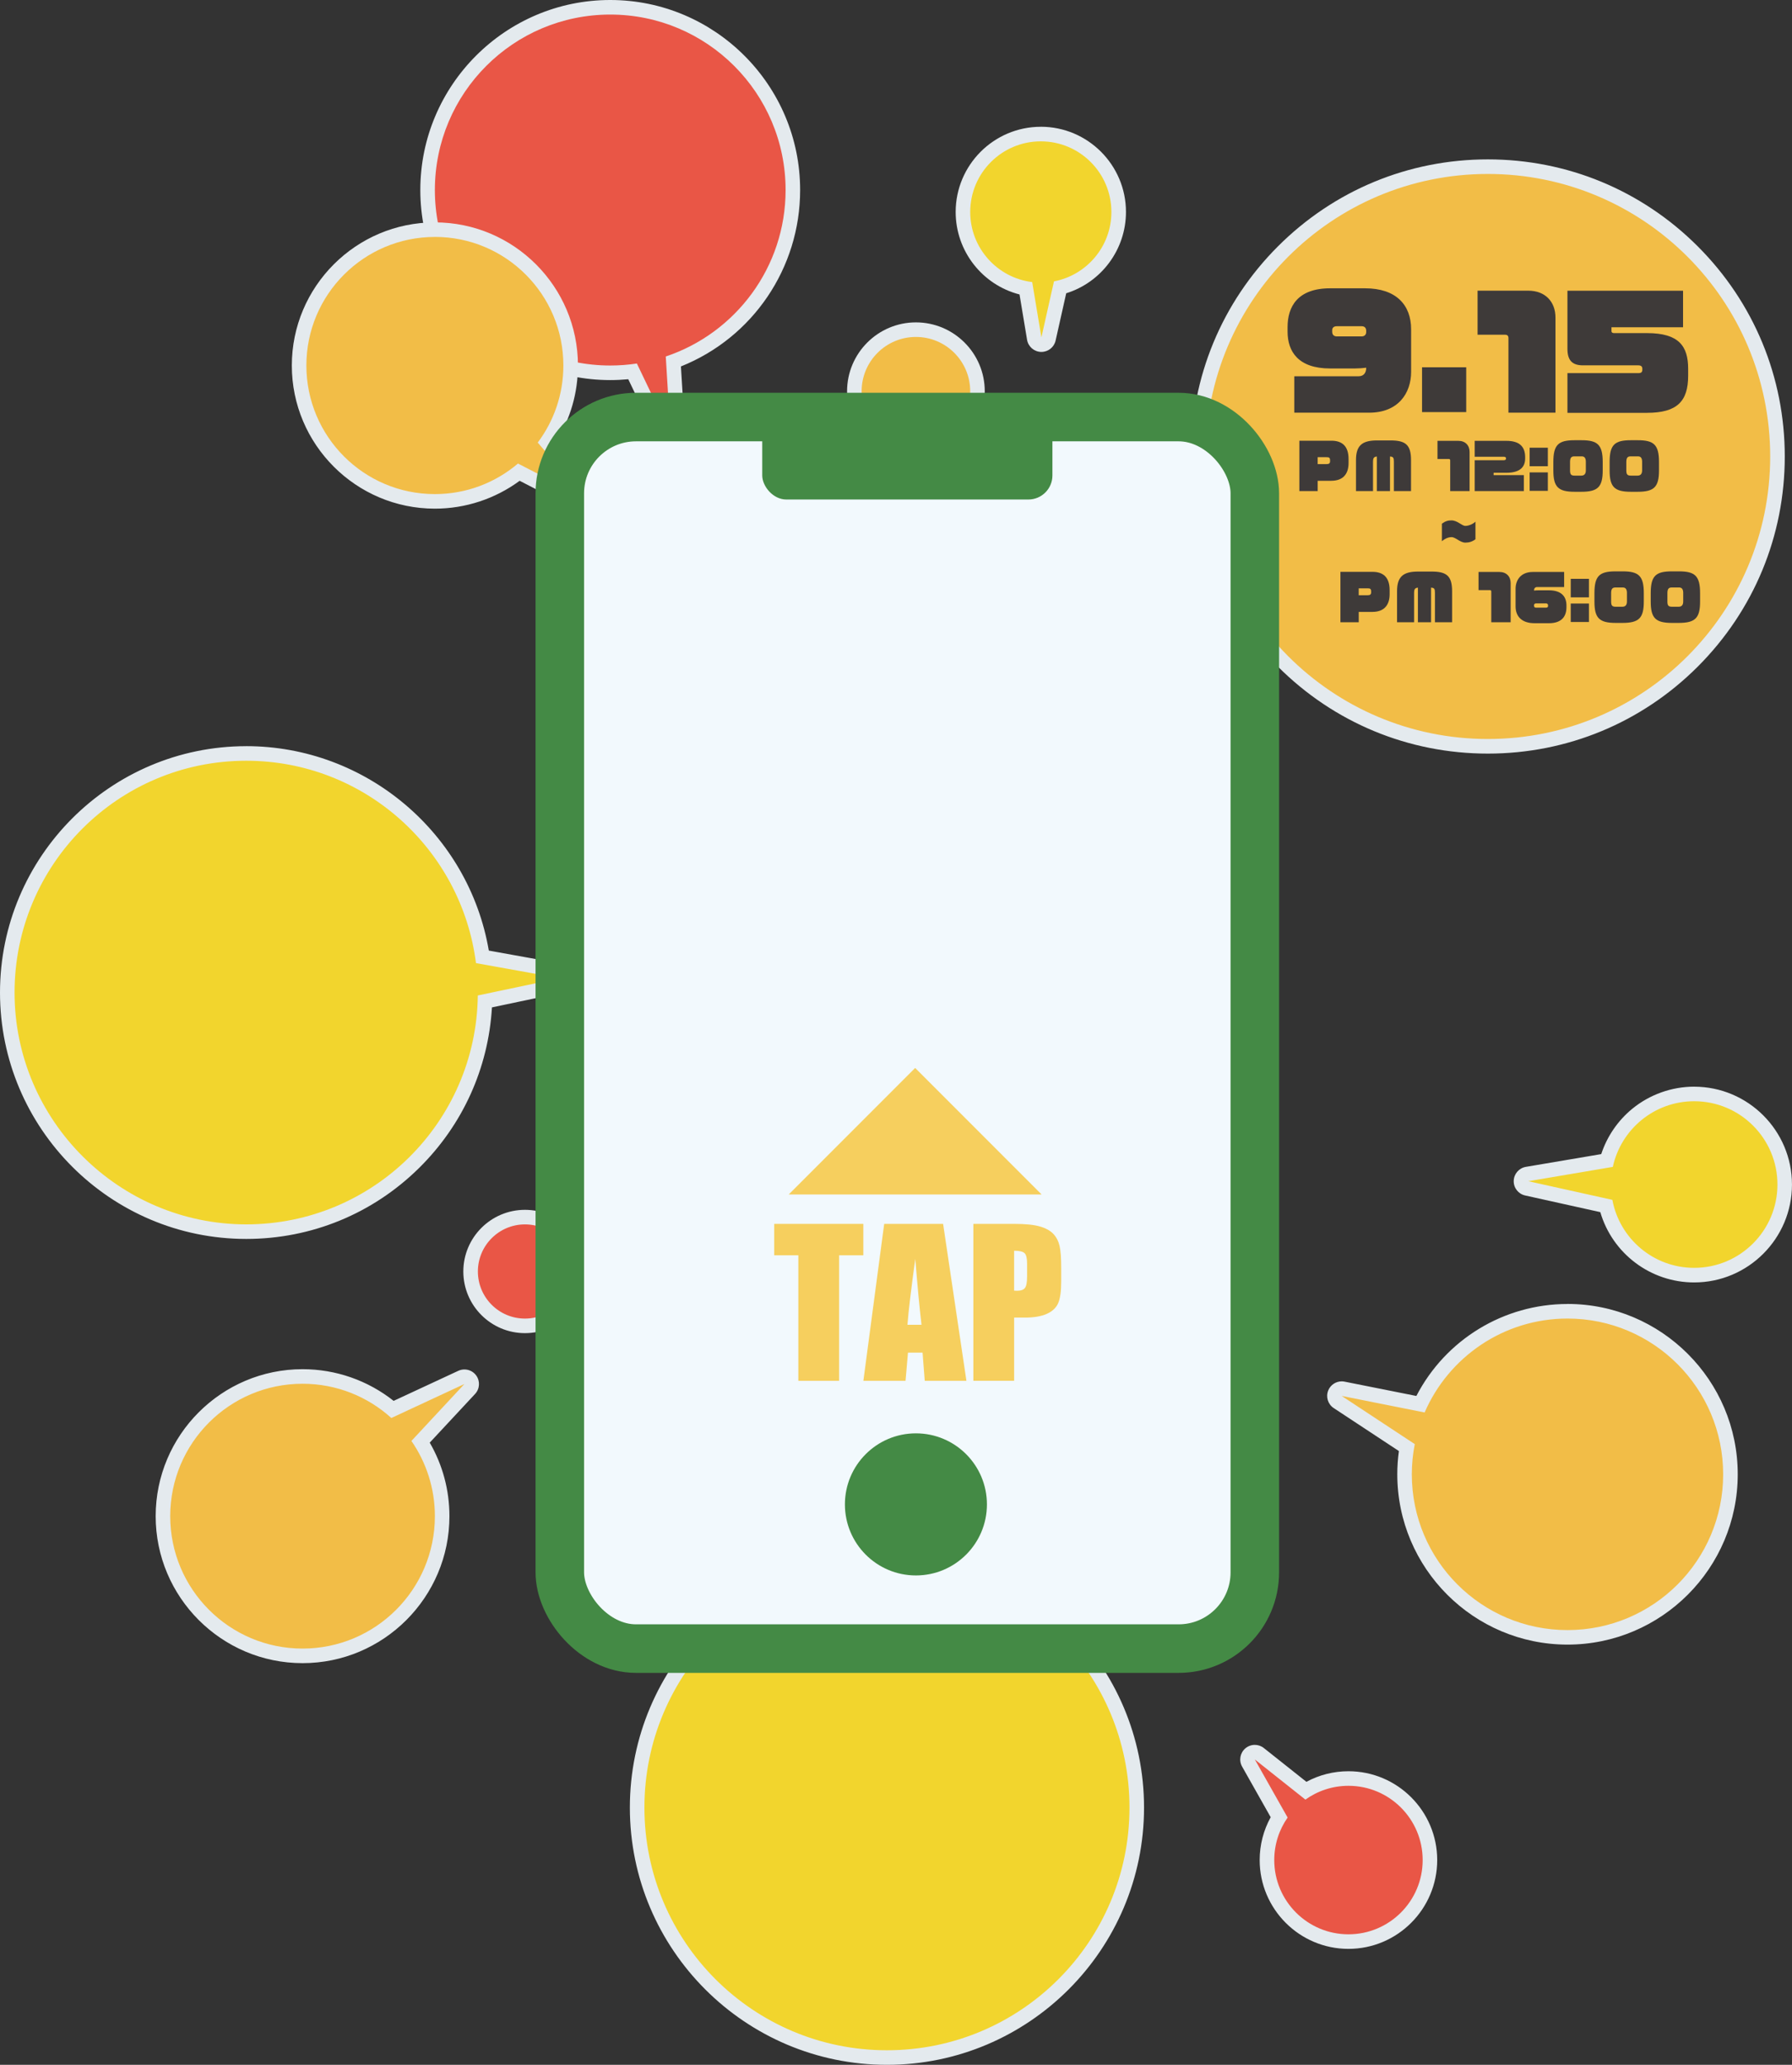 <?xml version="1.0" encoding="UTF-8"?><svg id="_レイヤー_2" xmlns="http://www.w3.org/2000/svg" viewBox="0 0 738.72 850.63"><rect x="0" y="0" width="738.72" height="850.63" fill="#333333" stroke="none"/><defs><style>.cls-1{fill:#f2d52d;}.cls-2{fill:#e95646;}.cls-3{fill:#448a45;}.cls-4{fill:#3e3a39;}.cls-5{fill:#f2bd47;}.cls-6{fill:#f6cf5e;}.cls-7{fill:#f2f9fd;stroke:#448a45;stroke-miterlimit:10;stroke-width:20px;}.cls-8{fill:#e4eaee;}</style></defs><g id="_前夕祭"><g id="_吹き出し"><g><circle class="cls-5" cx="613.34" cy="188.05" r="119.39"/><path class="cls-8" d="M613.34,71.66c64.28,0,116.39,52.11,116.39,116.39s-52.11,116.39-116.39,116.39-116.39-52.11-116.39-116.39,52.11-116.39,116.39-116.39m0-6c-32.69,0-63.43,12.73-86.55,35.85-23.12,23.12-35.85,53.85-35.85,86.55s12.73,63.43,35.85,86.55,53.85,35.85,86.55,35.85,63.43-12.73,86.55-35.85,35.85-53.85,35.85-86.55-12.73-63.43-35.85-86.55c-23.12-23.12-53.85-35.85-86.55-35.85h0Z"/></g><g><circle class="cls-1" cx="365.63" cy="744.66" r="102.98"/><path class="cls-8" d="M365.63,644.68c55.22,0,99.98,44.76,99.98,99.98s-44.76,99.98-99.98,99.98-99.98-44.76-99.98-99.98,44.76-99.98,99.98-99.98m0-6c-58.44,0-105.98,47.54-105.98,105.98s47.54,105.98,105.98,105.98,105.98-47.54,105.98-105.98-47.54-105.98-105.98-105.98h0Z"/></g><g><path class="cls-2" d="M216.4,546.2c-12.35,0-22.4-10.05-22.4-22.4s10.05-22.4,22.4-22.4,22.4,10.05,22.4,22.4-10.05,22.4-22.4,22.4Z"/><path class="cls-8" d="M216.4,504.41c10.71,0,19.4,8.69,19.4,19.4s-8.69,19.4-19.4,19.4-19.4-8.69-19.4-19.4,8.69-19.4,19.4-19.4m0-6c-14.01,0-25.4,11.39-25.4,25.4s11.39,25.4,25.4,25.4,25.4-11.39,25.4-25.4-11.39-25.4-25.4-25.4h0Z"/></g><g><path class="cls-5" d="M377.57,186.58c-14,0-25.38-11.39-25.38-25.38s11.39-25.38,25.38-25.38,25.38,11.39,25.38,25.38-11.39,25.38-25.38,25.38Z"/><path class="cls-8" d="M377.57,138.81c12.36,0,22.38,10.02,22.38,22.38s-10.02,22.38-22.38,22.38-22.38-10.02-22.38-22.38,10.02-22.38,22.38-22.38m0-6c-15.65,0-28.38,12.73-28.38,28.38s12.73,28.38,28.38,28.38,28.38-12.73,28.38-28.38-12.73-28.38-28.38-28.38h0Z"/></g><g><path class="cls-1" d="M101.5,507.41c-54.31,0-98.5-44.19-98.5-98.5s44.19-98.5,98.5-98.5c48.72,0,90.2,35.87,97.38,83.79l32.42,5.85c1.41,.25,2.45,1.47,2.47,2.91,.02,1.43-.98,2.68-2.38,2.98l-31.47,6.62c-.91,25.15-11.22,48.65-29.18,66.41-18.55,18.34-43.14,28.45-69.23,28.45Z"/><path class="cls-8" d="M101.5,313.4c48.63,0,88.74,36.35,94.71,83.36l34.56,6.23-33.8,7.11c-.65,52.19-43.13,94.3-95.47,94.3S6,461.65,6,408.9s42.76-95.5,95.5-95.5m0-6C45.53,307.4,0,352.93,0,408.9s45.53,101.5,101.5,101.5c26.89,0,52.22-10.41,71.34-29.31,17.95-17.75,28.48-41.06,29.96-66.08l29.21-6.15c2.81-.59,4.81-3.09,4.76-5.96-.04-2.87-2.11-5.31-4.93-5.82l-30.33-5.47c-8.29-48.31-50.52-84.22-100.01-84.22h0Z"/></g><g><path class="cls-2" d="M276.39,181.65c-1.13,0-2.2-.64-2.7-1.7l-12.91-26.93c-3.05,.37-6.14,.56-9.22,.56-41.51,0-75.29-33.77-75.29-75.29S210.04,3,251.56,3s75.29,33.77,75.29,75.29c0,31.67-19.71,59.78-49.27,70.65l1.81,29.53c.09,1.43-.85,2.73-2.24,3.09-.25,.06-.5,.1-.75,.1Z"/><path class="cls-8" d="M251.56,6c39.92,0,72.29,32.36,72.29,72.29,0,31.92-20.7,58.99-49.4,68.57l1.95,31.79-13.86-28.9c-3.58,.55-7.25,.83-10.98,.83-39.92,0-72.29-32.36-72.29-72.29S211.63,6,251.56,6m0-6c-43.17,0-78.29,35.12-78.29,78.29s35.12,78.29,78.29,78.29c2.48,0,4.96-.12,7.43-.35l11.99,25.01c1.02,2.12,3.15,3.41,5.41,3.41,.5,0,1.01-.06,1.51-.19,2.78-.72,4.66-3.31,4.48-6.17l-1.68-27.33c29.58-11.84,49.14-40.48,49.14-72.66C329.85,35.12,294.73,0,251.56,0h0Z"/></g><g><path class="cls-5" d="M241.39,208.33c-.47,0-.94-.11-1.37-.33l-26.1-13.46c-9.85,7.77-22.07,12.02-34.64,12.02-30.86,0-55.97-25.11-55.97-55.97s25.11-55.97,55.97-55.97,55.97,25.11,55.97,55.97c0,11.4-3.37,22.27-9.76,31.59l18.18,21.2c.93,1.09,.97,2.69,.08,3.81-.59,.74-1.46,1.14-2.35,1.14Z"/><path class="cls-8" d="M179.27,97.6c29.26,0,52.97,23.72,52.97,52.97,0,11.91-3.93,22.91-10.57,31.76l19.72,22.99-27.86-14.36c-9.24,7.85-21.19,12.59-34.26,12.59-29.26,0-52.97-23.72-52.97-52.97s23.72-52.97,52.97-52.97m0-6c-32.52,0-58.97,26.46-58.97,58.97s26.46,58.97,58.97,58.97c12.6,0,24.86-4.05,34.95-11.48l24.42,12.59c.87,.45,1.82,.67,2.75,.67,1.79,0,3.54-.8,4.71-2.28,1.78-2.25,1.72-5.45-.15-7.63l-16.71-19.49c5.91-9.38,9.01-20.12,9.01-31.35,0-32.52-26.46-58.97-58.97-58.97h0Z"/></g><g><path class="cls-5" d="M646.17,674.54c-37.04,0-67.17-30.13-67.17-67.17,0-3.67,.31-7.37,.91-11.02l-28.48-18.76c-1.2-.79-1.67-2.32-1.12-3.64,.47-1.14,1.58-1.86,2.77-1.86,.19,0,.39,.02,.59,.06l31.85,6.34c11.12-23.34,34.66-38.28,60.64-38.28,37.04,0,67.17,30.13,67.17,67.17s-30.13,67.17-67.17,67.17Z"/><path class="cls-8" d="M646.17,543.2c35.44,0,64.17,28.73,64.17,64.17s-28.73,64.17-64.17,64.17-64.17-28.73-64.17-64.17c0-4.26,.42-8.41,1.22-12.44l-30.13-19.85,34.19,6.81c9.86-22.76,32.51-38.69,58.9-38.69m0-6c-26.35,0-50.31,14.72-62.31,37.89l-29.6-5.9c-.39-.08-.79-.12-1.17-.12-2.39,0-4.61,1.44-5.55,3.72-1.09,2.66-.15,5.71,2.25,7.29l26.87,17.7c-.44,3.18-.66,6.39-.66,9.57,0,38.69,31.48,70.17,70.17,70.17s70.17-31.48,70.17-70.17-31.48-70.17-70.17-70.17h0Z"/></g><g><path class="cls-2" d="M555.89,799.88c-18.52,0-33.59-15.07-33.59-33.59,0-6.27,1.72-12.33,5-17.63l-12.63-22.35c-.71-1.25-.43-2.82,.66-3.76,.56-.48,1.25-.72,1.95-.72,.66,0,1.32,.22,1.86,.65l19.15,15.19c5.29-3.26,11.33-4.98,17.59-4.98,18.52,0,33.59,15.07,33.59,33.59s-15.07,33.59-33.59,33.59Z"/><path class="cls-8" d="M517.28,724.84l20.85,16.54c5.01-3.57,11.13-5.69,17.75-5.69,16.89,0,30.59,13.7,30.59,30.59s-13.7,30.59-30.59,30.59-30.59-13.7-30.59-30.59c0-6.51,2.04-12.55,5.51-17.51l-13.53-23.94m0-6c-1.39,0-2.78,.48-3.9,1.44-2.18,1.86-2.74,5.01-1.33,7.51l11.78,20.85c-2.98,5.39-4.54,11.42-4.54,17.65,0,20.18,16.41,36.59,36.59,36.59s36.59-16.41,36.59-36.59-16.41-36.59-36.59-36.59c-6.11,0-12.02,1.5-17.33,4.36l-17.55-13.92c-1.09-.87-2.41-1.3-3.73-1.3h0Z"/></g><g><path class="cls-5" d="M124.72,682.17c-31.73,0-57.55-25.82-57.55-57.55s25.82-57.55,57.55-57.55c13.64,0,26.73,4.8,37.11,13.56l28.35-13.18c.41-.19,.84-.28,1.26-.28,.94,0,1.85,.44,2.43,1.24,.84,1.16,.75,2.76-.23,3.81l-20.23,21.72c5.81,9.19,8.86,19.74,8.86,30.67,0,31.73-25.82,57.55-57.55,57.55Z"/><path class="cls-8" d="M124.72,570.06c14.09,0,26.93,5.34,36.6,14.11l30.12-14-21.84,23.45c6.09,8.8,9.67,19.48,9.67,30.99,0,30.13-24.42,54.55-54.55,54.55s-54.55-24.42-54.55-54.55,24.42-54.55,54.55-54.55m0-6c-33.39,0-60.55,27.16-60.55,60.55s27.16,60.55,60.55,60.55,60.55-27.16,60.55-60.55c0-10.72-2.79-21.1-8.12-30.29l18.69-20.06c1.96-2.1,2.15-5.29,.47-7.61-1.16-1.6-2.98-2.48-4.86-2.48-.85,0-1.71,.18-2.53,.56l-26.65,12.38c-10.67-8.44-23.85-13.05-37.55-13.05h0Z"/></g><g><path class="cls-1" d="M698.4,525.31c-17.3,0-32.24-11.87-36.26-28.49l-32.78-7.26c-1.4-.31-2.39-1.57-2.35-3s1.08-2.64,2.5-2.88l32.91-5.57c4.4-16.01,19.22-27.42,35.99-27.42,20.58,0,37.32,16.74,37.32,37.32s-16.74,37.32-37.32,37.32Z"/><path class="cls-8" d="M698.4,453.67c18.96,0,34.32,15.37,34.32,34.32s-15.37,34.32-34.32,34.32c-16.8,0-30.77-12.07-33.73-28.01l-34.66-7.68,34.85-5.9c3.34-15.46,17.08-27.05,33.54-27.05m0-6c-9.27,0-18.32,3.23-25.49,9.08-5.98,4.89-10.44,11.42-12.83,18.7l-31.08,5.26c-2.83,.48-4.92,2.9-5,5.77-.07,2.87,1.9,5.39,4.7,6.01l31,6.87c4.97,17,20.64,28.96,38.69,28.96,22.23,0,40.32-18.09,40.32-40.32s-18.09-40.32-40.32-40.32h0Z"/></g><g><path class="cls-1" d="M429.21,141.98c-1.43-.04-2.64-1.09-2.88-2.51l-3.44-20.65c-14.94-2.9-25.95-16.06-25.95-31.5,0-17.7,14.4-32.1,32.1-32.1s32.1,14.4,32.1,32.1c0,14.75-10.05,27.52-24.17,31.1l-4.76,21.21c-.31,1.37-1.53,2.34-2.93,2.34-.03,0-.06,0-.08,0Z"/><path class="cls-8" d="M429.05,58.23c16.07,0,29.1,13.03,29.1,29.1,0,14.22-10.2,26.04-23.67,28.59l-5.18,23.07-3.79-22.78c-14.4-1.75-25.55-14.01-25.55-28.88,0-16.07,13.03-29.1,29.1-29.1m0-6c-19.35,0-35.1,15.75-35.1,35.1,0,16.17,11.03,30.05,26.32,33.98l3.11,18.66c.47,2.83,2.88,4.93,5.75,5.01,.06,0,.11,0,.17,0,2.8,0,5.24-1.94,5.85-4.69l4.37-19.47c14.49-4.51,24.63-18.01,24.63-33.5,0-19.35-15.75-35.1-35.1-35.1h0Z"/></g></g><g id="_スマホ"><g><rect class="cls-7" x="230.77" y="171.81" width="286.51" height="507.36" rx="31.42" ry="31.42"/><circle class="cls-3" cx="377.57" cy="619.76" r="29.27"/><rect class="cls-3" x="314.22" y="167.93" width="119.62" height="37.85" rx="9.91" ry="9.91"/></g><g><polygon class="cls-6" points="325.14 492.08 377.26 439.96 429.38 492.08 325.14 492.08"/><g><path class="cls-6" d="M355.89,504.2v12.94h-9.98v51.71h-16.81v-51.71h-9.94v-12.94h36.74Z"/><path class="cls-6" d="M388.78,504.2l9.61,64.65h-17.18l-.9-11.62h-6.01l-1.01,11.62h-17.38l8.58-64.65h24.3Zm-8.91,41.57c-.85-7.32-1.7-16.37-2.56-27.15-1.71,12.38-2.79,21.43-3.23,27.15h5.79Z"/><path class="cls-6" d="M401.24,504.2h16.93c4.58,0,8.1,.36,10.56,1.08,2.46,.72,4.31,1.76,5.55,3.11,1.24,1.36,2.08,3,2.52,4.93,.44,1.93,.66,4.92,.66,8.96v5.63c0,4.13-.43,7.13-1.28,9.02-.85,1.89-2.42,3.34-4.69,4.35-2.28,1.01-5.25,1.52-8.92,1.52h-4.51v26.03h-16.81v-64.65Zm16.81,11.06v16.45c.48,.03,.89,.04,1.24,.04,1.54,0,2.62-.38,3.21-1.14,.6-.76,.9-2.34,.9-4.73v-5.31c0-2.21-.35-3.65-1.04-4.31-.69-.66-2.13-1-4.31-1Z"/></g></g></g><g id="_日時"><g><path class="cls-4" d="M564.42,170.01h-30.87v-15h26.49c2.35,0,3.15-1.73,3.15-3.4v-.12c-1.54,.18-3.09,.31-4.63,.31h-10.19c-13.15,0-17.59-6.92-17.59-15.19v-1.85c0-8.46,4.14-15.99,17.59-15.99h14.32c12.84,0,19.02,6.85,19.02,16.92v17.47c0,8.89-5.37,16.85-17.29,16.85Zm-1.23-33.71c0-1.05-.49-1.91-1.91-1.91h-10.19c-1.48,0-1.91,.86-1.91,1.61v.68c0,1.42,.93,1.91,1.91,1.91h10.19c1.42,0,1.91-.93,1.91-1.79v-.49Z"/><path class="cls-4" d="M586.21,169.77v-18.46h18.21v18.46h-18.21Z"/><path class="cls-4" d="M621.83,170.01v-30.75c0-.93-.49-1.36-1.36-1.36h-11.36v-18.15h20.87c6.98,0,11.24,4.51,11.24,11.11v39.14h-19.39Z"/><path class="cls-4" d="M678.99,170.08h-32.84v-16.36h29.2c1.3,0,1.67-.49,1.67-1.42v-.37c0-.93-.49-1.42-1.67-1.42h-22.78c-4.69,0-6.42-2.28-6.42-6.85v-23.89h47.66v15.06h-29.51v1.54c0,.62,.43,.86,1.11,.86h13.58c13.15,0,16.92,5.43,16.92,14.69v2.9c0,10.5-4.57,15.25-16.92,15.25Z"/></g><g><path class="cls-4" d="M548.81,198.07h-5.62v4.25h-7.55v-20.76h13.23c4.2,0,7.05,2.04,7.05,7.55v1.65c0,4.35-2.14,7.3-7.1,7.3Zm-.51-8.32c0-1.25-.41-1.4-1.53-1.4h-3.59v2.85h3.59c1.09,0,1.53-.31,1.53-1.22v-.23Z"/><path class="cls-4" d="M574.6,202.32v-12.11c0-1.53-.18-2.09-1.6-2.14v14.25h-5.42v-14.25c-1.3,.1-1.58,.79-1.58,2.14v12.11h-7.02v-12.77c0-6.05,2.57-8.11,8.7-8.11h5.52c6.21,0,8.47,1.78,8.47,8.11v12.77h-7.07Z"/><path class="cls-4" d="M597.82,202.32v-12.67c0-.38-.2-.56-.56-.56h-4.68v-7.48h8.6c2.87,0,4.63,1.86,4.63,4.58v16.13h-7.99Z"/><path class="cls-4" d="M620.96,194.76h-5.24v.97h12.46v6.59h-20.27v-12.72h11.98c.69,0,.94-.28,.94-.69v-.1c0-.43-.33-.64-.94-.64h-11.98v-6.56h13.05c5.54,0,7.76,2.49,7.76,6.77v.46c0,3.13-1.65,5.93-7.76,5.93Z"/><path class="cls-4" d="M630.57,192.07v-7.63h7.5v7.63h-7.5Zm0,10.15v-7.61h7.5v7.61h-7.5Z"/><path class="cls-4" d="M651.86,202.6h-2.72c-6.79,0-8.8-1.96-8.8-8.8v-3.46c0-7.15,2.11-8.98,8.72-8.98h2.93c6.54,0,8.7,1.83,8.7,8.98v3.46c0,6.84-2.03,8.8-8.83,8.8Zm1.88-12.26c0-1.83-.69-2.34-1.76-2.34h-2.93c-1.27,0-1.83,.53-1.83,2.34v3.46c0,1.68,.46,2.14,1.91,2.14h2.72c1.25,0,1.88-.74,1.88-2.14v-3.46Z"/><path class="cls-4" d="M675.06,202.6h-2.72c-6.79,0-8.8-1.96-8.8-8.8v-3.46c0-7.15,2.11-8.98,8.72-8.98h2.93c6.54,0,8.7,1.83,8.7,8.98v3.46c0,6.84-2.03,8.8-8.83,8.8Zm1.88-12.26c0-1.83-.69-2.34-1.76-2.34h-2.93c-1.27,0-1.83,.53-1.83,2.34v3.46c0,1.68,.46,2.14,1.91,2.14h2.72c1.25,0,1.88-.74,1.88-2.14v-3.46Z"/><path class="cls-4" d="M604.05,223.54c-2.14,0-4.02-2.26-5.67-2.26s-3.15,.94-3.99,1.68v-7.22c1.5-1.09,2.54-1.35,3.97-1.35,2.44,0,4.25,2.26,5.72,2.26,1.6,0,3.31-.94,4.15-1.73v7.25c-1.4,1.02-2.67,1.37-4.17,1.37Z"/><path class="cls-4" d="M565.74,252.09h-5.62v4.25h-7.55v-20.76h13.23c4.2,0,7.05,2.04,7.05,7.55v1.65c0,4.35-2.14,7.3-7.1,7.3Zm-.51-8.32c0-1.25-.41-1.4-1.53-1.4h-3.59v2.85h3.59c1.09,0,1.53-.31,1.53-1.22v-.23Z"/><path class="cls-4" d="M591.53,256.34v-12.11c0-1.53-.18-2.09-1.6-2.14v14.25h-5.42v-14.25c-1.3,.1-1.58,.79-1.58,2.14v12.11h-7.02v-12.77c0-6.05,2.57-8.11,8.7-8.11h5.52c6.21,0,8.47,1.78,8.47,8.11v12.77h-7.07Z"/><path class="cls-4" d="M614.75,256.34v-12.67c0-.38-.2-.56-.56-.56h-4.68v-7.48h8.6c2.87,0,4.63,1.86,4.63,4.58v16.13h-7.99Z"/><path class="cls-4" d="M638.48,256.74h-5.9c-5.27,0-7.81-2.8-7.81-6.94v-7.2c0-3.69,2.19-6.97,7.1-6.97h12.92v6.21h-11.09c-.99,0-1.32,.71-1.32,1.37v.08c.66-.08,1.3-.1,1.91-.1h4.2c5.42,0,7.25,2.8,7.25,6.23v.74c0,3.51-1.7,6.59-7.25,6.59Zm-.33-7.4c0-.51-.38-.76-.81-.76h-4.17c-.58,0-.79,.41-.79,.74v.23c0,.41,.2,.79,.79,.79h4.17c.64,0,.81-.38,.81-.66v-.33Z"/><path class="cls-4" d="M647.51,246.09v-7.63h7.5v7.63h-7.5Zm0,10.15v-7.61h7.5v7.61h-7.5Z"/><path class="cls-4" d="M668.8,256.62h-2.72c-6.79,0-8.8-1.96-8.8-8.8v-3.46c0-7.15,2.11-8.98,8.72-8.98h2.93c6.54,0,8.7,1.83,8.7,8.98v3.46c0,6.84-2.03,8.8-8.83,8.8Zm1.88-12.26c0-1.83-.69-2.34-1.76-2.34h-2.93c-1.27,0-1.83,.53-1.83,2.34v3.46c0,1.68,.46,2.14,1.91,2.14h2.72c1.25,0,1.88-.74,1.88-2.14v-3.46Z"/><path class="cls-4" d="M692,256.62h-2.72c-6.79,0-8.8-1.96-8.8-8.8v-3.46c0-7.15,2.11-8.98,8.72-8.98h2.93c6.54,0,8.7,1.83,8.7,8.98v3.46c0,6.84-2.03,8.8-8.83,8.8Zm1.88-12.26c0-1.83-.69-2.34-1.76-2.34h-2.93c-1.27,0-1.83,.53-1.83,2.34v3.46c0,1.68,.46,2.14,1.91,2.14h2.72c1.25,0,1.88-.74,1.88-2.14v-3.46Z"/></g></g></g></svg>